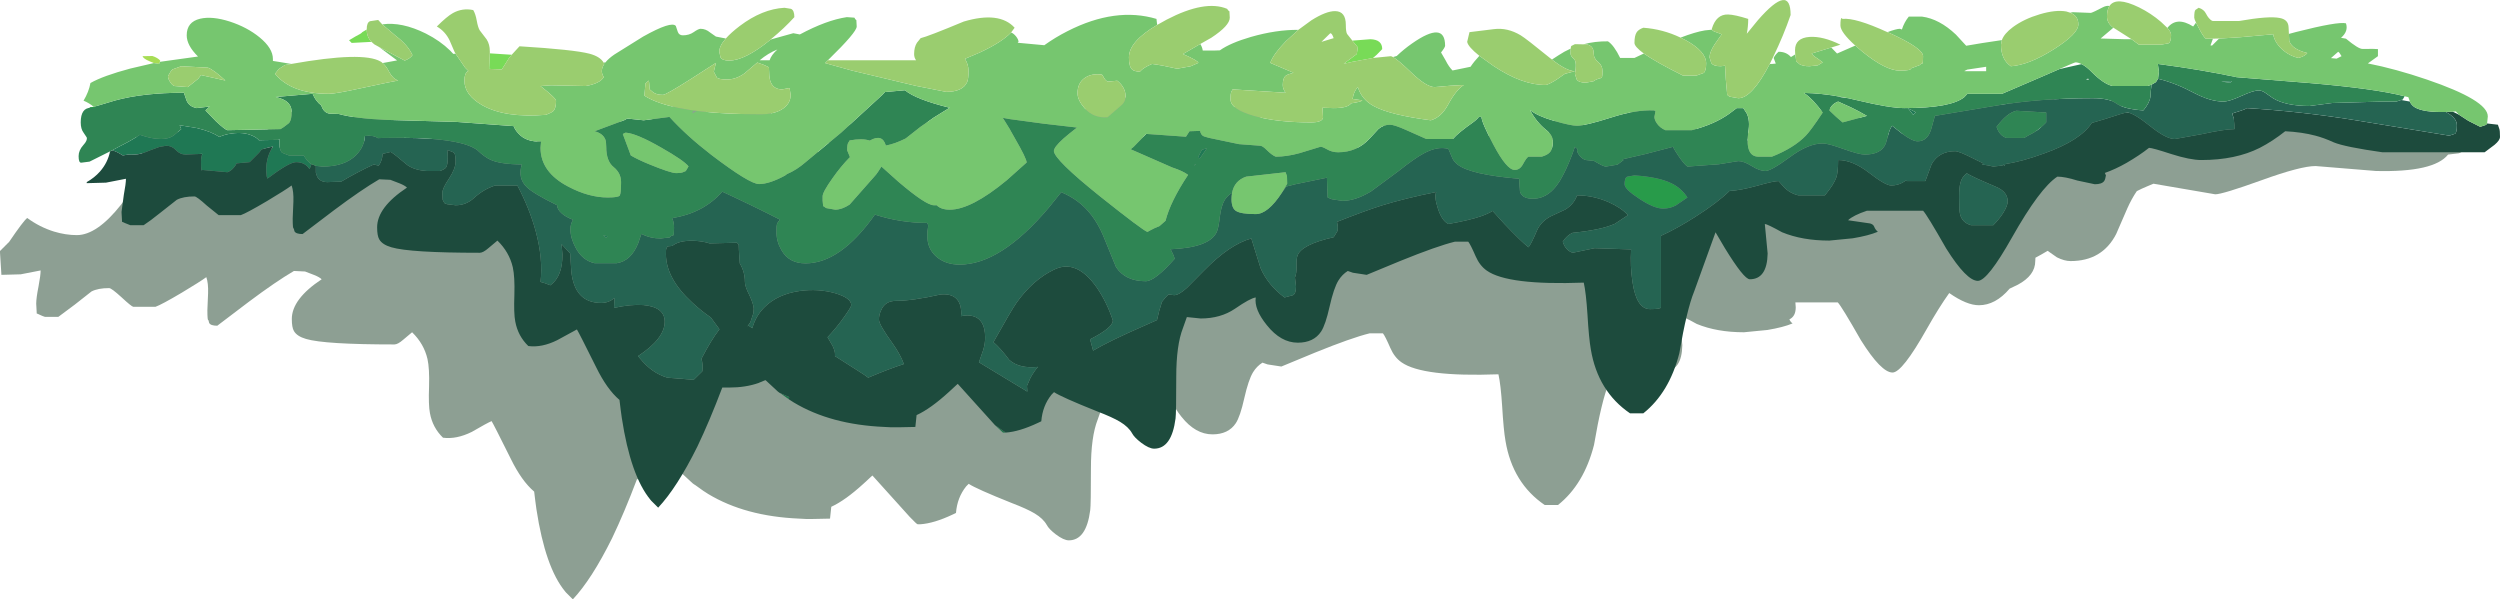 <?xml version="1.0" encoding="UTF-8" standalone="no"?>
<svg xmlns:ffdec="https://www.free-decompiler.com/flash" xmlns:xlink="http://www.w3.org/1999/xlink" ffdec:objectType="frame" height="169.65px" width="707.65px" xmlns="http://www.w3.org/2000/svg">
  <g transform="matrix(1.0, 0.0, 0.0, 1.0, 173.3, 11.25)">
    <use ffdec:characterId="20" height="169.65" transform="matrix(1.0, 0.0, 0.0, 1.0, -173.3, -11.25)" width="707.65" xlink:href="#shape0"/>
  </g>
  <defs>
    <g id="shape0" transform="matrix(1.0, 0.0, 0.0, 1.0, 173.3, 11.25)">
      <path d="M-137.05 19.8 L-132.4 20.8 Q-127.5 22.4 -124.0 25.25 -120.2 28.35 -120.2 31.4 L-120.2 31.95 -118.6 32.2 -115.0 32.8 Q-94.75 29.2 -89.75 32.1 L-89.15 32.55 -85.05 31.8 Q-88.45 29.6 -90.15 28.0 L-91.5 27.25 -92.3 26.55 -97.9 26.85 -98.65 26.1 -96.8 25.0 Q-95.15 24.2 -94.9 23.8 L-93.65 23.05 -93.65 23.0 Q-93.65 21.05 -92.7 20.7 L-90.4 20.35 -89.25 21.6 Q-83.75 20.8 -76.9 24.2 -72.85 26.25 -70.0 29.05 L-69.15 29.95 -68.5 29.9 -68.8 29.35 -70.2 26.1 Q-71.45 23.55 -73.8 22.2 -70.95 19.35 -69.25 18.4 -66.55 16.9 -63.5 17.55 -62.85 18.6 -62.5 20.55 -62.15 22.5 -61.65 23.3 L-59.7 25.85 Q-58.8 27.25 -58.8 29.2 L-58.8 29.8 -52.6 30.2 -50.4 27.8 Q-35.0 28.75 -30.6 29.9 -27.6 30.7 -26.6 32.4 L-26.1 32.4 Q-25.2 31.25 -23.5 30.1 -18.35 27.15 -15.4 25.05 -7.35 20.55 -6.15 22.05 L-5.6 23.7 Q-5.25 24.7 -4.15 24.7 -2.4 24.7 -1.1 23.8 0.25 22.85 0.85 22.85 2.3 22.85 3.55 23.9 L5.2 25.05 8.0 25.6 Q9.45 23.95 11.95 22.05 18.3 17.25 24.6 16.9 L26.45 17.2 Q27.4 17.6 27.4 19.55 24.6 22.65 20.9 25.7 L20.7 25.9 21.35 25.7 27.1 24.1 28.95 24.45 Q36.5 20.4 42.25 19.55 L44.4 19.7 44.95 20.4 45.05 22.2 Q45.05 23.8 37.1 31.55 L36.9 31.75 61.85 31.75 Q61.3 31.0 61.3 30.0 61.3 28.05 62.1 26.8 L63.15 25.5 Q65.15 25.05 75.35 20.8 85.45 17.8 89.75 22.55 L88.75 23.9 90.15 25.0 Q90.85 25.9 90.85 26.55 L90.6 26.8 98.15 27.5 Q101.2 25.3 104.75 23.5 118.3 16.6 129.9 20.05 L130.1 21.75 132.8 20.25 Q143.65 14.6 149.9 17.2 150.15 17.7 150.55 17.9 L150.65 19.7 Q150.65 21.95 145.4 25.4 143.7 26.35 142.3 27.15 142.85 28.0 143.0 29.0 L146.4 29.0 147.85 28.95 Q150.8 26.85 156.65 25.15 163.8 23.1 170.05 23.15 L173.75 20.45 Q177.95 17.8 180.5 17.85 183.5 17.9 183.5 21.75 183.5 23.65 183.85 24.3 L185.35 26.2 190.45 25.8 Q193.8 25.9 193.8 28.6 L192.25 30.2 191.2 31.1 196.3 30.6 196.85 30.85 197.9 30.55 Q199.95 28.6 202.25 27.0 211.6 20.45 211.6 27.65 211.6 28.1 210.45 29.55 L211.75 31.8 Q212.65 33.6 213.7 34.65 L218.8 33.6 Q219.8 32.1 221.3 30.5 218.1 27.95 217.85 26.55 L218.5 23.8 225.4 22.95 Q229.25 22.45 233.0 24.7 L241.2 31.05 241.85 31.55 243.7 30.35 Q245.35 29.25 247.15 28.45 247.2 27.8 247.35 27.7 L248.35 27.2 250.7 27.25 Q254.0 26.35 257.7 26.4 259.4 27.5 261.15 31.1 L265.2 31.1 267.85 29.85 Q265.2 27.9 265.2 26.85 265.2 24.75 265.85 23.8 266.35 23.05 267.7 22.55 273.25 22.95 278.25 25.35 282.4 23.75 285.15 23.3 L287.15 23.1 287.1 22.85 Q288.35 18.7 291.7 18.8 293.6 18.85 297.4 20.05 297.4 22.2 297.0 24.25 L300.15 20.4 Q309.4 9.8 309.4 18.95 307.4 24.75 304.55 30.65 L303.5 32.8 304.1 32.8 305.2 32.7 304.6 31.1 Q305.05 30.15 306.0 29.35 308.2 29.35 309.5 30.85 L310.7 30.1 310.65 28.9 Q310.65 25.45 314.75 25.15 318.55 24.9 323.5 27.35 L320.9 28.15 322.55 29.85 327.7 27.6 Q323.5 23.8 323.5 21.9 323.5 19.95 323.8 19.8 L324.1 20.05 Q327.75 19.65 336.8 23.8 339.35 22.85 340.35 22.85 L340.9 23.05 Q341.55 21.0 342.85 19.4 L346.6 19.4 Q351.5 20.05 356.2 24.5 358.0 26.2 359.1 27.65 L363.55 26.9 369.2 26.05 Q369.85 24.2 372.35 22.35 375.5 20.05 379.9 18.75 384.4 17.4 387.45 17.95 L388.55 18.3 389.25 18.15 394.4 18.35 397.7 16.8 Q398.85 16.2 399.65 16.4 401.5 13.6 408.05 16.8 411.4 18.45 414.25 20.9 L416.05 22.6 Q418.7 19.25 423.35 22.2 L424.15 21.1 423.65 19.7 Q423.65 17.8 424.0 17.5 L424.9 16.9 Q426.4 17.35 427.0 18.6 427.7 20.0 428.7 20.6 L428.75 20.6 429.1 20.65 436.3 20.65 Q444.8 19.15 447.9 19.8 450.25 20.25 450.35 22.35 L450.45 24.3 452.5 23.75 Q464.3 20.75 466.6 21.3 467.35 23.55 465.2 25.4 L466.55 25.65 Q471.0 24.55 473.25 23.25 L476.55 21.3 Q476.95 21.05 477.05 21.45 477.65 23.5 483.55 25.0 492.85 27.05 490.7 27.65 L516.25 27.3 519.75 27.9 523.25 28.4 524.2 30.3 523.75 31.45 Q523.4 31.95 522.65 32.15 L519.65 32.5 Q515.65 37.55 499.25 37.15 L482.15 35.75 Q477.95 35.75 466.9 39.75 455.8 43.75 453.75 43.75 L436.25 40.75 434.35 41.55 Q432.9 42.15 431.55 42.85 430.1 44.95 428.85 47.75 L425.7 55.0 Q421.75 62.65 412.8 62.65 411.05 62.65 408.95 61.6 L406.3 59.75 404.5 60.8 402.85 61.7 402.8 62.65 Q402.8 66.7 397.85 69.35 L395.55 70.45 Q391.55 75.15 386.85 75.15 383.4 75.15 378.45 71.7 375.55 75.75 372.1 81.85 365.15 94.2 362.4 94.2 359.2 94.2 353.45 85.05 347.95 75.4 346.9 74.35 L334.9 74.35 335.0 75.75 Q335.0 78.3 333.2 79.15 333.5 79.85 334.1 80.3 331.5 81.4 327.0 82.15 L320.35 82.8 Q312.7 82.8 307.0 80.45 302.75 78.1 302.1 78.1 L302.9 86.45 Q302.75 93.75 297.85 93.75 296.2 93.75 290.8 84.95 L288.15 80.45 282.1 97.2 Q280.0 102.35 277.9 114.7 275.05 125.85 267.7 131.7 L263.95 131.7 Q254.85 125.5 252.85 113.6 252.3 110.5 251.9 103.75 251.5 97.6 250.85 94.7 229.35 95.5 223.4 91.3 221.4 89.9 220.25 87.25 218.8 83.9 218.15 83.1 L214.4 83.1 Q209.3 84.35 198.95 88.55 L189.4 92.5 185.5 91.9 184.05 91.4 Q182.45 92.4 181.4 94.1 180.1 96.2 178.9 101.5 177.75 106.65 176.5 108.55 174.4 111.7 169.9 111.7 165.1 111.7 161.15 106.75 157.5 102.25 158.0 98.9 156.45 99.1 152.1 102.1 148.05 104.85 142.4 104.85 L138.5 104.45 137.4 107.55 Q135.5 112.4 135.5 121.4 135.5 131.7 135.3 133.15 134.2 141.7 129.25 141.7 127.8 141.7 125.55 140.0 123.6 138.5 123.0 137.35 122.0 135.55 119.6 134.1 117.45 132.8 113.0 131.1 103.0 127.1 100.9 125.7 L100.2 126.4 Q97.65 129.55 97.3 133.95 L96.35 134.4 Q91.05 136.9 87.2 137.15 L86.45 137.15 Q86.2 137.15 84.2 135.05 L73.65 123.35 73.2 123.75 71.2 125.6 Q65.95 130.4 62.0 132.2 L61.65 135.55 56.85 135.65 54.8 135.65 52.9 135.55 Q37.65 134.9 27.2 128.6 L25.8 127.7 23.35 125.95 23.3 125.95 22.75 125.55 19.4 122.45 19.2 122.3 17.5 123.0 17.3 123.1 Q13.6 124.4 8.95 124.4 L7.0 124.4 Q3.4 133.9 -0.05 141.1 -5.8 152.7 -11.15 158.4 L-13.0 156.55 -13.1 156.45 -13.35 156.15 Q-18.95 149.35 -21.45 132.95 L-21.75 130.75 -22.1 127.9 Q-25.65 124.9 -28.75 118.55 -33.6 108.8 -34.15 107.95 -35.45 108.5 -39.75 111.0 -44.1 113.15 -47.9 112.65 -50.85 109.8 -51.6 105.7 -52.05 103.45 -51.85 98.15 -51.7 93.05 -52.3 90.35 -53.3 86.05 -56.65 82.8 L-59.15 84.9 Q-60.7 86.25 -61.65 86.25 -81.4 86.25 -86.65 84.7 -89.25 83.95 -90.1 82.45 -90.7 81.45 -90.7 79.05 -90.7 73.4 -82.25 67.8 -82.85 67.2 -84.35 66.6 L-86.95 65.6 -90.1 65.45 Q-95.15 68.4 -102.9 74.2 L-111.8 80.95 Q-113.7 80.95 -114.1 80.15 L-114.3 79.35 Q-114.6 79.7 -114.6 76.55 L-114.4 71.75 Q-114.3 68.9 -114.9 67.2 -116.6 68.45 -121.85 71.6 -127.6 75.0 -129.3 75.6 L-135.55 75.6 Q-136.05 75.55 -138.9 72.9 -141.75 70.3 -142.4 70.3 -145.55 70.3 -147.4 71.25 L-152.1 74.95 -156.8 78.45 -160.55 78.45 Q-161.25 78.25 -162.05 77.85 -162.75 77.5 -162.9 77.5 L-163.05 74.7 Q-163.05 73.1 -162.4 69.85 -161.8 66.65 -161.8 65.3 L-167.45 66.4 -172.9 66.55 -173.3 60.2 -173.3 59.8 -170.7 57.2 Q-166.7 51.3 -165.6 50.45 -162.05 53.05 -158.0 54.3 -154.7 55.3 -151.55 55.3 -145.85 55.3 -139.05 46.7 -132.8 38.8 -132.8 34.35 -132.8 30.55 -135.0 26.9 L-136.4 25.05 Q-133.7 23.65 -133.25 22.5 L-133.9 20.6 -137.05 19.8 M-1.25 46.15 L-1.55 46.8 -0.15 46.15 -1.25 46.15 M20.4 31.75 Q20.85 30.3 22.6 28.7 19.9 29.8 17.6 31.75 L20.4 31.75 M176.6 26.55 L180.05 25.5 Q179.6 24.1 179.1 24.1 L176.6 26.55 M323.55 42.1 L323.5 42.2 325.7 42.5 323.55 42.1 M391.75 32.85 Q390.8 32.35 390.05 32.35 389.8 32.35 385.5 34.25 L391.75 32.85 M393.0 37.2 L393.85 37.25 393.6 36.95 393.0 37.2 M364.75 34.85 L364.75 33.6 359.4 34.4 358.6 34.8 358.65 34.85 364.75 34.85 M401.1 22.75 L400.75 22.55 397.15 25.6 404.05 25.8 405.9 25.8 401.1 22.75 M430.65 25.65 L431.0 25.6 428.95 25.65 428.25 27.55 428.7 27.6 430.65 25.65" fill="#41604b" fill-opacity="0.6" fill-rule="evenodd" stroke="none"/>
      <path d="M-136.4 25.05 Q-139.85 21.25 -145.9 21.25 L-147.2 21.55 Q-147.45 20.25 -147.95 19.1 L-144.7 18.8 Q-141.45 18.8 -137.05 19.8 L-133.9 20.6 -133.25 22.5 Q-133.7 23.65 -136.4 25.05" fill="#289b4a" fill-rule="evenodd" stroke="none"/>
      <path d="M287.35 38.75 L289.35 38.4 Q296.25 38.85 299.95 40.7 302.65 42.05 304.35 44.65 L301.15 46.85 Q299.45 47.8 297.5 47.8 294.9 47.8 290.7 45.0 286.55 42.3 286.55 40.9 286.55 39.0 287.35 38.75" fill="#289b4a" fill-rule="evenodd" stroke="none"/>
      <path d="M452.85 -5.35 L453.25 -5.3 452.95 -5.3 452.85 -5.35 M209.5 0.25 L214.6 -0.15 Q217.95 -0.05 217.95 2.65 L216.4 4.25 215.35 5.15 209.5 6.25 207.05 6.8 210.75 4.05 211.05 2.15 209.5 0.25 M-68.15 0.6 L-73.75 0.9 -74.5 0.15 -72.65 -0.95 Q-71.0 -1.75 -70.75 -2.15 L-69.5 -2.9 Q-69.5 -0.8 -68.15 0.6 M-28.45 4.25 L-29.2 5.15 -31.25 8.4 -34.85 8.25 -34.65 3.85 -28.45 4.25" fill="#78db57" fill-rule="evenodd" stroke="none"/>
      <path d="M47.5 100.0 L50.1 101.15 49.95 101.75 47.5 100.0 M108.35 109.1 L111.35 111.2 110.6 111.2 108.35 109.1" fill="#1e734a" fill-rule="evenodd" stroke="none"/>
      <path d="M-128.05 6.25 L-128.25 6.85 -129.75 6.6 -130.95 6.1 Q-132.75 5.35 -132.95 4.65 L-130.15 4.6 Q-128.65 5.1 -127.95 5.9 L-128.05 6.25" fill="#a7dd55" fill-rule="evenodd" stroke="none"/>
      <path d="M457.95 12.15 L455.45 11.85 458.5 11.7 Q458.15 11.95 457.95 12.15 M366.8 19.4 L368.45 20.25 369.0 20.55 368.25 21.25 366.8 19.4 M165.15 35.2 L164.75 35.75 165.0 35.15 165.15 35.2 M165.8 33.4 L165.9 33.1 166.9 31.15 168.35 30.7 166.35 33.55 165.8 33.4 M-85.15 35.2 Q-85.35 36.0 -85.7 36.6 -86.95 34.65 -89.5 34.65 -91.45 34.65 -97.6 39.3 L-97.8 38.7 -97.95 36.85 Q-97.95 33.1 -96.0 30.2 L-97.65 30.6 -99.25 31.05 -99.95 31.95 -102.65 34.65 -106.4 35.0 Q-106.4 35.35 -107.05 36.1 -107.85 37.1 -108.9 37.5 L-116.05 36.85 Q-116.4 37.65 -116.4 34.5 -116.4 33.3 -116.05 32.3 L-120.75 32.5 Q-122.3 32.5 -123.5 31.25 -124.65 30.0 -126.25 30.0 L-128.2 30.35 -130.7 31.25 Q-133.55 32.5 -135.15 32.5 L-136.2 32.55 -137.0 32.5 -138.55 32.75 Q-140.3 31.6 -141.55 31.3 L-139.3 30.1 Q-135.8 28.35 -133.7 26.9 -130.35 28.1 -127.65 28.1 -125.65 28.1 -124.2 27.15 L-122.0 25.3 -122.45 24.2 -117.55 25.0 Q-113.55 25.95 -111.2 27.5 -109.7 26.8 -107.8 26.55 -104.35 26.05 -101.9 27.15 -100.7 27.65 -100.0 28.45 L-98.25 28.4 -94.45 28.35 -94.15 28.05 -94.2 29.35 Q-94.2 31.4 -93.4 32.0 L-91.4 32.8 -87.3 32.8 Q-86.45 34.25 -85.5 34.95 L-85.15 35.2 M-1.35 55.6 L-1.7 56.05 -2.6 55.4 -1.35 55.6" fill="#1f7854" fill-rule="evenodd" stroke="none"/>
      <path d="M519.0 20.45 L520.95 20.35 522.7 21.2 525.4 22.95 528.75 24.65 530.4 24.1 530.7 23.7 533.75 24.05 534.15 25.2 Q534.35 25.65 534.35 27.5 534.35 28.45 532.8 29.75 L530.0 31.85 501.05 31.85 Q490.45 30.35 487.3 29.05 484.45 27.75 482.1 27.15 478.35 26.15 473.55 25.9 469.95 28.75 466.35 30.6 459.5 34.05 449.8 34.05 446.65 34.05 441.3 32.35 435.95 30.6 435.0 30.6 432.35 32.7 428.65 34.85 425.5 36.65 422.5 37.7 L422.8 38.4 Q422.65 39.5 422.3 40.0 421.65 40.9 419.65 40.9 L414.7 39.85 Q411.2 38.75 409.05 38.75 404.1 42.0 396.25 55.9 389.3 68.25 386.55 68.25 383.35 68.25 377.6 59.1 372.1 49.45 371.05 48.4 L355.15 48.4 Q351.3 49.7 349.85 51.05 L349.85 51.1 356.05 52.0 Q356.95 52.25 357.2 52.9 357.55 53.8 358.25 54.35 355.65 55.45 351.15 56.2 L344.5 56.85 Q336.85 56.85 331.15 54.5 326.9 52.15 326.25 52.15 L327.05 60.5 Q326.9 67.8 322.0 67.8 320.35 67.8 314.95 59.0 L312.3 54.5 306.25 71.25 Q304.15 76.4 302.05 88.75 299.2 99.9 291.85 105.75 L288.1 105.75 Q279.0 99.55 277.0 87.65 276.45 84.55 276.05 77.8 275.65 71.65 275.0 68.75 253.5 69.55 247.55 65.35 245.55 63.95 244.4 61.3 242.95 57.95 242.3 57.15 L238.55 57.15 Q233.45 58.4 223.1 62.6 L213.55 66.55 209.65 65.95 208.2 65.45 Q206.6 66.45 205.55 68.15 204.25 70.25 203.05 75.55 201.9 80.7 200.65 82.6 198.55 85.75 194.05 85.75 189.25 85.75 185.3 80.8 181.65 76.3 182.15 72.95 180.6 73.15 176.25 76.15 172.2 78.9 166.55 78.9 L162.65 78.5 161.55 81.6 Q159.65 86.45 159.65 95.45 159.65 105.75 159.45 107.2 158.35 115.75 153.4 115.75 151.95 115.75 149.7 114.05 147.75 112.55 147.15 111.4 146.15 109.6 143.75 108.15 141.6 106.85 137.15 105.15 127.15 101.15 125.05 99.75 L124.35 100.45 Q121.8 103.6 121.45 108.0 121.0 108.25 120.5 108.45 115.2 110.95 111.35 111.2 L108.35 109.1 97.8 97.4 97.35 97.8 95.35 99.65 Q90.1 104.45 86.15 106.25 L85.8 109.6 81.0 109.7 78.95 109.7 77.05 109.6 Q61.8 108.95 51.35 102.65 L49.95 101.75 50.1 101.15 47.5 100.0 47.45 100.0 46.9 99.6 43.55 96.5 43.35 96.35 41.65 97.05 41.45 97.15 Q37.75 98.45 33.1 98.45 L31.15 98.45 Q27.55 107.95 24.1 115.15 18.35 126.75 13.0 132.45 L11.15 130.6 11.05 130.5 10.8 130.2 Q5.2 123.4 2.7 107.0 L2.4 104.8 2.05 101.95 Q-1.5 98.95 -4.6 92.6 -9.45 82.85 -10.0 82.0 L-15.6 85.05 Q-19.95 87.2 -23.75 86.7 -26.7 83.85 -27.45 79.75 -27.9 77.5 -27.7 72.2 -27.55 67.1 -28.15 64.4 -29.15 60.1 -32.5 56.85 L-35.0 58.95 Q-36.55 60.3 -37.5 60.3 -57.25 60.3 -62.5 58.75 -65.1 58.0 -65.95 56.5 -66.55 55.5 -66.55 53.1 -66.55 47.45 -58.1 41.85 -58.7 41.25 -60.2 40.65 L-62.8 39.65 -65.95 39.5 Q-71.0 42.45 -78.75 48.25 L-87.65 55.0 Q-89.55 55.0 -89.95 54.2 L-90.15 53.4 Q-90.45 53.75 -90.45 50.6 L-90.25 45.8 Q-90.15 42.95 -90.75 41.25 -92.45 42.5 -97.7 45.65 -103.45 49.05 -105.15 49.65 L-111.4 49.65 -114.75 46.95 Q-117.6 44.35 -118.25 44.35 -121.4 44.35 -123.25 45.3 L-127.95 49.0 Q-130.8 51.3 -132.65 52.5 L-136.4 52.5 -137.9 51.9 Q-138.6 51.55 -138.75 51.55 L-138.9 48.75 -138.25 43.9 Q-137.65 40.7 -137.65 39.35 L-143.3 40.45 -148.75 40.6 -148.75 40.3 Q-146.55 39.05 -145.0 37.3 -142.8 34.8 -142.15 31.6 L-141.55 31.3 Q-140.3 31.6 -138.55 32.75 L-137.0 32.5 -136.2 32.55 -135.15 32.5 Q-133.55 32.5 -130.7 31.25 L-128.2 30.35 -126.25 30.0 Q-124.65 30.0 -123.5 31.25 -122.3 32.5 -120.75 32.5 L-116.05 32.3 Q-116.4 33.3 -116.4 34.5 -116.4 37.65 -116.05 36.85 L-108.9 37.5 Q-107.85 37.1 -107.05 36.1 -106.4 35.35 -106.4 35.0 L-102.65 34.65 -99.95 31.95 -99.25 31.05 -97.65 30.6 -96.0 30.2 Q-97.95 33.1 -97.95 36.85 L-97.8 38.7 -97.6 39.3 Q-91.45 34.65 -89.5 34.65 -86.95 34.65 -85.7 36.6 -85.35 36.0 -85.15 35.2 L-83.9 35.7 -83.9 37.6 -83.55 38.7 Q-82.75 40.3 -80.6 40.3 L-76.7 40.15 Q-72.25 37.5 -67.5 35.3 L-66.1 35.65 Q-65.05 34.1 -65.0 32.3 L-63.1 31.85 -62.7 31.75 Q-61.35 32.6 -58.45 35.1 -56.4 36.9 -52.5 37.15 L-48.75 37.15 Q-47.4 36.65 -47.05 36.15 -46.55 35.45 -46.55 33.25 -46.55 32.05 -46.7 31.25 L-46.55 31.25 Q-45.05 31.75 -44.75 32.05 -44.35 32.45 -44.35 34.5 -44.35 36.5 -46.2 39.3 -48.1 42.1 -48.1 43.4 L-48.0 45.3 -47.5 46.25 -46.75 46.55 -44.35 46.85 Q-41.4 46.85 -39.2 44.85 -36.35 42.25 -33.1 41.25 L-26.85 41.25 Q-23.4 47.8 -21.65 54.25 -19.55 62.05 -20.3 68.55 L-19.1 68.9 -17.5 69.5 Q-14.0 66.9 -14.1 60.7 L-14.35 57.85 -11.9 60.5 -11.6 65.45 Q-10.7 74.5 -3.1 74.5 -1.05 74.5 0.65 73.1 L0.5 75.9 Q5.25 74.85 8.8 75.1 14.85 75.65 14.85 79.8 14.85 84.6 7.3 89.55 L7.85 90.2 Q11.2 94.35 15.6 95.65 L23.0 96.25 23.05 96.25 25.5 93.85 Q25.75 91.95 25.25 90.3 28.05 84.9 30.35 81.95 L27.9 78.6 Q25.35 76.9 22.65 74.4 15.25 67.6 15.2 60.75 15.15 59.25 15.4 58.95 L15.65 58.5 17.0 58.35 Q17.85 57.65 19.25 57.25 22.5 56.45 26.75 57.4 L27.55 57.65 35.3 57.45 35.8 58.0 35.85 59.5 36.1 63.3 Q37.55 65.7 37.55 68.55 37.55 69.85 38.85 72.35 40.0 74.85 40.05 76.1 L39.95 77.4 39.1 79.95 38.2 81.25 38.55 80.85 38.7 81.0 39.65 81.65 Q40.65 78.1 43.15 75.65 46.85 72.0 53.15 71.1 58.35 70.4 63.1 71.75 67.65 73.1 67.65 75.1 67.7 75.55 65.8 78.25 63.6 81.4 60.95 84.2 L62.4 86.7 Q63.05 88.15 63.05 88.9 L63.05 89.55 71.05 94.65 72.45 95.65 Q78.6 93.05 82.55 91.8 81.6 89.15 79.45 86.1 75.55 80.7 75.5 79.3 75.45 77.95 76.1 76.6 77.2 73.9 80.4 73.9 85.0 73.9 92.95 72.1 98.75 71.6 98.8 77.5 L98.7 78.25 Q100.7 77.8 102.15 78.25 105.5 79.15 105.55 84.15 105.6 85.8 105.0 87.85 L103.8 91.3 117.5 99.6 117.4 97.95 118.4 95.65 Q119.45 93.8 120.5 92.6 115.25 93.15 112.4 90.65 109.85 87.25 107.9 85.6 112.9 76.65 114.5 74.35 119.15 67.9 125.0 65.1 131.4 61.9 137.2 70.2 140.05 74.4 141.7 79.45 141.75 81.5 135.25 84.8 L136.05 87.75 136.1 88.0 Q140.55 85.35 150.25 81.1 L154.2 79.35 Q154.75 76.75 155.6 74.2 156.55 72.9 157.45 72.1 L159.05 72.3 Q160.4 72.3 162.7 70.2 L167.45 65.4 Q174.8 57.9 180.9 56.25 L183.5 64.6 Q185.6 69.45 190.3 72.95 L192.7 72.3 Q193.55 71.85 193.55 69.8 L193.3 67.7 193.25 67.3 Q193.75 66.1 193.7 64.1 193.65 62.0 193.95 61.15 195.05 57.95 204.2 55.9 L205.25 54.2 Q205.55 53.3 205.15 51.55 212.95 48.45 217.85 46.9 224.5 44.85 233.25 43.1 232.6 44.4 233.7 47.75 234.85 51.3 236.7 52.15 242.6 51.1 245.8 50.0 247.85 49.3 249.2 48.45 L252.5 52.1 Q257.1 56.95 259.35 58.75 260.15 57.8 261.75 54.0 262.9 51.45 265.6 50.0 266.8 49.4 269.7 48.1 272.2 46.6 273.1 44.05 277.6 44.05 282.0 45.95 285.7 47.6 287.5 49.65 L283.8 52.1 Q279.9 53.85 271.85 54.65 270.3 55.3 269.05 57.15 269.8 59.6 271.85 60.3 L278.05 59.0 288.4 59.35 Q288.1 64.05 288.8 68.65 289.95 76.25 293.75 76.25 296.85 76.25 296.85 75.75 L296.85 55.5 Q301.35 53.45 306.45 50.2 312.9 46.1 316.25 42.8 319.35 42.65 324.2 41.3 328.75 40.0 330.15 40.0 L331.6 41.65 Q333.3 43.45 335.75 44.05 L343.25 44.05 Q345.8 40.95 346.5 38.95 347.0 37.45 347.0 34.35 L347.0 34.05 Q351.1 34.05 355.75 37.65 360.4 41.25 362.0 41.25 363.85 41.25 365.3 40.4 L366.2 39.85 366.4 40.0 371.7 40.0 373.45 35.25 Q375.5 31.55 380.15 31.55 381.25 31.55 385.55 33.75 L388.1 35.0 387.7 35.3 389.65 35.6 390.9 35.9 393.5 35.6 393.75 35.3 394.05 35.75 394.3 35.2 Q399.1 34.45 405.25 32.2 415.6 28.5 418.8 23.55 L422.35 22.5 Q428.1 20.6 428.75 20.6 430.5 20.6 435.2 24.35 439.85 28.1 442.3 28.1 L450.05 26.7 Q456.45 25.3 459.2 25.3 459.2 22.5 458.55 20.9 458.65 20.8 460.5 20.25 462.3 19.7 462.65 19.35 478.3 20.3 493.85 22.85 L520.0 27.15 521.65 26.6 Q522.15 26.2 522.15 24.2 522.15 22.1 519.0 20.45 M381.6 40.55 Q381.25 41.8 381.25 44.5 381.25 48.4 381.5 49.35 382.1 51.8 384.65 52.5 L390.9 52.5 Q392.6 50.8 393.8 48.9 395.0 46.9 395.0 45.75 395.0 43.0 391.6 41.6 384.95 38.8 383.4 37.8 382.0 38.85 381.6 40.55" fill="#1d4b3d" fill-rule="evenodd" stroke="none"/>
      <path d="M435.75 12.7 L436.95 12.0 437.55 11.05 Q442.4 12.2 447.75 15.05 452.4 17.5 456.05 17.5 457.65 17.5 461.05 15.95 464.5 14.35 466.05 14.35 466.95 14.35 467.95 15.05 L470.1 16.55 Q473.7 18.75 480.45 18.75 L486.9 17.9 501.05 17.5 505.0 17.5 506.35 17.05 508.85 17.5 508.85 17.55 Q509.25 18.5 510.2 19.1 512.6 20.6 519.0 20.45 522.15 22.1 522.15 24.2 522.15 26.2 521.65 26.6 L520.0 27.15 493.85 22.85 Q478.3 20.3 462.65 19.35 462.3 19.7 460.5 20.25 458.65 20.8 458.55 20.9 459.2 22.5 459.2 25.3 456.45 25.3 450.05 26.7 L442.3 28.1 Q439.85 28.1 435.2 24.35 430.5 20.6 428.75 20.6 428.1 20.6 422.35 22.5 L418.8 23.55 Q415.6 28.5 405.25 32.2 399.1 34.45 394.3 35.2 L394.05 35.75 393.75 35.3 393.5 35.6 390.9 35.9 389.65 35.6 387.7 35.3 388.1 35.0 385.55 33.75 Q381.25 31.55 380.15 31.55 375.5 31.55 373.45 35.25 L371.7 40.0 366.4 40.0 366.2 39.85 365.3 40.4 Q363.85 41.25 362.0 41.25 360.4 41.25 355.75 37.65 351.1 34.05 347.0 34.05 L347.0 34.35 Q347.0 37.45 346.5 38.95 345.8 40.95 343.25 44.05 L335.75 44.05 Q333.3 43.45 331.6 41.65 L330.15 40.0 Q328.75 40.0 324.2 41.3 319.35 42.65 316.25 42.8 312.9 46.1 306.45 50.2 301.35 53.45 296.85 55.5 L296.85 75.75 Q296.85 76.25 293.75 76.25 289.95 76.25 288.8 68.65 288.1 64.05 288.4 59.35 L278.05 59.0 271.85 60.3 Q269.8 59.6 269.05 57.15 270.3 55.3 271.85 54.65 279.9 53.85 283.8 52.1 L287.5 49.65 Q285.7 47.6 282.0 45.95 277.6 44.05 273.1 44.05 272.2 46.6 269.7 48.1 266.8 49.4 265.6 50.0 262.9 51.45 261.75 54.0 260.15 57.8 259.35 58.75 257.1 56.95 252.5 52.1 L249.2 48.45 Q247.85 49.3 245.8 50.0 242.6 51.1 236.7 52.15 234.85 51.3 233.7 47.75 232.6 44.4 233.25 43.1 224.5 44.85 217.85 46.9 212.95 48.45 205.15 51.55 205.55 53.3 205.25 54.2 L204.2 55.9 Q195.05 57.95 193.95 61.15 193.65 62.0 193.7 64.1 193.75 66.1 193.25 67.3 L193.3 67.7 193.55 69.8 Q193.55 71.85 192.7 72.3 L190.3 72.95 Q185.6 69.45 183.5 64.6 L180.9 56.25 Q174.8 57.9 167.45 65.4 L162.7 70.2 Q160.4 72.3 159.05 72.3 L157.45 72.1 Q156.55 72.9 155.6 74.2 154.75 76.75 154.2 79.35 L150.25 81.1 Q140.55 85.35 136.1 88.0 L136.05 87.75 135.25 84.8 Q141.75 81.5 141.7 79.45 140.05 74.4 137.2 70.2 131.4 61.9 125.0 65.1 119.15 67.9 114.5 74.35 112.9 76.65 107.9 85.6 109.85 87.25 112.4 90.65 115.25 93.15 120.5 92.6 119.45 93.8 118.4 95.65 L117.4 97.95 117.5 99.6 103.8 91.3 105.0 87.85 Q105.6 85.8 105.55 84.15 105.5 79.15 102.15 78.25 100.7 77.8 98.7 78.25 L98.8 77.5 Q98.75 71.6 92.95 72.1 85.0 73.9 80.4 73.9 77.2 73.9 76.1 76.6 75.45 77.95 75.5 79.3 75.55 80.7 79.45 86.1 81.6 89.15 82.55 91.8 78.6 93.05 72.45 95.65 L71.05 94.65 63.05 89.55 63.05 88.9 Q63.05 88.15 62.4 86.7 L60.95 84.2 Q63.6 81.4 65.8 78.25 67.7 75.55 67.65 75.1 67.65 73.1 63.1 71.75 58.35 70.4 53.15 71.1 46.85 72.0 43.15 75.65 40.65 78.1 39.65 81.65 L38.7 81.0 38.55 80.85 38.2 81.25 39.1 79.95 39.95 77.4 40.05 76.1 Q40.0 74.85 38.85 72.35 37.55 69.85 37.55 68.55 37.55 65.7 36.1 63.3 L35.85 59.5 35.8 58.0 35.3 57.45 27.55 57.65 26.75 57.4 Q22.5 56.45 19.25 57.25 17.85 57.65 17.0 58.35 L15.65 58.5 15.4 58.95 Q15.15 59.25 15.2 60.75 15.25 67.6 22.65 74.4 25.35 76.9 27.9 78.6 L30.35 81.95 Q28.05 84.9 25.25 90.3 25.75 91.95 25.5 93.85 L23.05 96.25 23.0 96.25 15.6 95.65 Q11.2 94.35 7.85 90.2 L7.3 89.55 Q14.85 84.6 14.85 79.8 14.85 75.65 8.8 75.1 5.25 74.85 0.5 75.9 L0.65 73.1 Q-1.05 74.5 -3.1 74.5 -10.7 74.5 -11.6 65.45 L-11.9 60.5 -14.35 57.85 -14.1 60.7 Q-14.0 66.9 -17.5 69.5 L-19.1 68.9 -20.3 68.55 Q-19.55 62.05 -21.65 54.25 -23.4 47.8 -26.85 41.25 L-33.1 41.25 Q-36.35 42.25 -39.2 44.85 -41.4 46.85 -44.35 46.85 L-46.75 46.55 -47.5 46.25 -48.0 45.3 -48.1 43.4 Q-48.1 42.1 -46.2 39.3 -44.35 36.5 -44.35 34.5 -44.35 32.45 -44.75 32.05 -45.05 31.75 -46.55 31.25 L-46.7 31.25 Q-46.55 32.05 -46.55 33.25 -46.55 35.45 -47.05 36.15 -47.4 36.65 -48.75 37.15 L-52.5 37.15 Q-56.4 36.9 -58.45 35.1 -61.35 32.6 -62.7 31.75 L-63.1 31.85 -65.0 32.3 Q-65.05 34.1 -66.1 35.65 L-67.5 35.3 Q-72.25 37.5 -76.7 40.15 L-80.6 40.3 Q-82.75 40.3 -83.55 38.7 L-83.9 37.6 -83.9 35.7 -82.0 35.9 Q-75.6 35.9 -72.35 32.5 -70.15 30.15 -70.0 27.25 -67.65 26.95 -66.35 27.85 L-65.0 27.8 Q-43.55 27.35 -38.25 31.2 -36.15 33.2 -34.5 33.95 -31.8 35.25 -25.6 35.3 -26.8 39.2 -24.2 41.7 -22.4 43.5 -15.6 46.85 -15.6 47.95 -14.4 49.05 -13.25 50.15 -11.1 50.95 -11.85 52.25 -11.85 53.55 -11.85 56.1 -10.4 58.8 -8.5 62.45 -5.0 63.25 L1.25 63.25 Q5.3 62.65 7.35 57.6 L8.25 54.95 Q10.75 56.25 13.75 56.25 L16.3 55.95 16.55 55.6 17.4 55.3 17.5 53.25 Q17.5 51.6 16.95 50.5 25.8 49.05 31.05 43.1 L31.15 43.0 Q39.3 46.75 47.45 50.9 L46.7 51.95 Q46.45 52.6 46.5 54.65 46.5 57.15 47.9 59.55 50.0 63.3 54.7 63.3 64.6 63.3 74.35 49.5 81.6 51.85 89.15 51.85 89.5 52.4 89.4 52.95 89.15 54.2 89.2 55.65 89.2 59.2 91.8 61.45 94.4 63.65 98.3 63.65 109.95 63.65 123.55 47.55 L127.1 43.15 Q129.7 44.25 131.65 45.7 136.2 49.05 138.9 55.3 L142.6 64.35 Q145.25 68.35 151.0 68.35 153.6 68.35 159.2 62.0 158.9 60.85 158.05 59.3 168.9 58.85 171.05 54.55 171.65 53.35 172.0 50.0 172.4 46.9 173.4 45.3 174.25 44.0 175.45 43.35 175.3 44.2 175.3 45.15 175.3 47.65 176.55 48.45 177.95 49.35 182.15 49.35 185.6 49.35 189.55 43.3 L190.8 41.55 193.35 40.9 202.3 39.05 202.5 44.65 203.7 45.15 206.7 45.6 Q210.35 45.6 214.75 42.95 L222.4 37.3 Q227.25 33.45 229.75 32.15 233.65 30.05 236.7 30.9 L237.55 32.95 Q238.05 34.4 239.25 35.3 242.95 38.2 256.7 39.35 L256.95 43.05 Q257.6 45.0 260.6 45.0 265.75 45.0 269.1 38.4 270.9 35.0 272.5 30.3 L273.3 31.0 273.1 31.25 Q273.1 31.95 273.9 32.9 274.7 33.85 275.6 34.05 L276.95 34.2 277.9 34.3 Q280.55 35.9 281.25 35.9 L284.55 35.35 286.25 34.05 285.95 33.85 292.45 32.35 300.3 30.3 Q300.3 30.65 301.75 32.8 303.35 35.2 304.35 35.9 L313.2 35.25 318.75 34.35 Q320.3 34.35 322.55 35.75 324.8 37.15 326.4 37.15 328.0 37.15 333.3 33.25 338.55 29.35 342.65 29.35 344.2 29.35 348.6 30.95 352.95 32.5 354.5 32.5 359.25 32.5 360.5 29.35 L361.25 26.7 Q361.7 25.05 362.3 24.35 L365.2 26.65 Q368.05 28.75 369.5 28.75 372.6 28.75 373.55 24.55 L374.4 21.55 391.15 18.75 Q403.7 16.55 419.05 16.55 423.75 16.55 425.75 18.05 428.0 19.65 433.4 20.0 435.15 17.9 435.4 16.15 435.45 14.35 435.75 12.7 M405.9 20.6 L397.45 20.1 Q394.8 20.7 391.85 24.65 392.6 27.1 394.65 27.8 L399.65 27.8 Q400.6 27.2 402.35 26.3 404.0 25.35 405.9 23.4 L405.9 20.6 M381.6 40.55 Q382.0 38.85 383.4 37.8 384.95 38.8 391.6 41.6 395.0 43.0 395.0 45.75 395.0 46.9 393.8 48.9 392.6 50.8 390.9 52.5 L384.65 52.5 Q382.1 51.8 381.5 49.35 381.25 48.4 381.25 44.5 381.25 41.8 381.6 40.55 M287.35 38.75 Q286.55 39.0 286.55 40.9 286.55 42.3 290.7 45.0 294.9 47.8 297.5 47.8 299.45 47.8 301.15 46.85 L304.35 44.65 Q302.65 42.05 299.95 40.7 296.25 38.85 289.35 38.4 L287.35 38.75" fill="#256452" fill-rule="evenodd" stroke="none"/>
      <path d="M-146.75 19.0 L-140.75 17.2 Q-132.75 15.0 -121.25 15.0 L-120.6 16.9 Q-120.0 18.85 -117.65 19.35 L-113.95 18.9 -115.15 20.0 -112.2 23.05 Q-109.6 25.5 -108.9 25.6 L-93.9 25.3 -92.95 24.7 -91.45 23.55 -91.4 23.45 Q-90.75 22.6 -90.75 20.45 -90.75 18.35 -92.6 17.2 -93.65 16.6 -95.25 16.2 L-84.8 15.3 Q-84.05 17.3 -82.25 18.7 L-82.3 18.75 Q-81.7 20.55 -80.15 20.9 L-77.45 21.0 Q-72.9 22.3 -63.55 22.7 L-44.2 23.25 -27.9 24.45 Q-27.55 25.5 -26.5 26.6 -24.3 29.0 -20.15 28.8 L-20.3 30.6 Q-20.3 37.45 -12.5 41.55 -6.65 44.65 -1.25 44.65 1.85 44.65 2.15 44.05 2.5 43.4 2.5 40.3 2.5 37.75 0.4 36.05 -1.7 34.4 -1.7 30.3 -1.7 28.9 -1.95 28.25 -2.65 26.5 -5.0 25.9 L3.45 22.75 4.25 22.3 8.9 22.8 16.2 21.85 Q20.95 27.1 28.0 32.55 38.9 40.85 41.55 40.85 44.45 40.85 48.9 38.45 L49.5 38.0 Q52.15 36.9 54.8 34.6 L64.85 26.25 76.4 15.65 77.2 14.8 82.85 14.3 Q86.0 16.9 95.5 19.25 L90.75 22.2 90.5 22.4 87.25 24.65 83.05 27.95 Q79.95 29.5 77.45 29.95 76.45 26.5 72.9 28.55 70.8 27.85 67.2 28.5 L66.85 29.1 Q66.5 29.45 66.5 31.3 L67.5 33.75 67.25 33.25 Q64.7 35.85 62.35 39.2 59.5 43.2 59.55 44.35 L59.55 44.45 59.55 44.55 59.55 45.55 59.6 46.05 Q59.65 47.35 59.85 47.15 L60.55 47.65 63.1 48.1 Q65.0 48.1 67.2 46.65 L74.7 38.15 74.9 37.85 75.2 37.45 76.2 35.9 81.0 40.2 Q88.8 46.85 91.05 46.85 L91.85 46.85 Q93.05 48.1 95.55 48.1 101.6 48.1 111.7 39.75 L117.3 34.75 Q117.3 33.65 113.95 27.85 L112.65 25.55 112.65 25.5 110.55 22.1 112.45 22.45 122.05 23.75 131.55 24.85 129.35 26.6 Q125.75 29.5 125.15 30.95 L125.0 31.45 Q125.05 33.9 138.1 44.35 150.15 53.95 151.5 54.4 L152.1 54.05 Q153.55 53.25 154.9 52.75 L156.55 51.3 156.6 51.3 Q158.0 45.75 163.0 38.25 161.55 37.15 158.5 36.15 L146.75 31.0 147.6 30.3 151.05 26.75 151.15 26.65 162.4 27.45 163.4 25.9 166.4 25.8 Q166.6 26.8 167.2 27.2 167.45 27.4 169.05 27.8 L177.4 29.55 183.4 30.0 Q184.05 30.0 185.25 31.2 186.7 32.65 187.8 33.1 190.95 33.1 194.55 32.1 L200.45 30.3 Q200.85 30.2 202.2 30.95 203.7 31.85 205.45 31.85 210.85 31.85 214.4 27.95 L216.9 25.25 Q218.35 24.05 220.15 24.05 221.35 24.05 224.6 25.5 L230.45 28.1 237.95 28.1 Q239.45 26.35 243.5 23.5 244.65 22.7 245.3 21.85 L246.05 21.85 Q246.05 23.35 249.45 29.75 253.2 36.85 255.45 36.85 256.9 36.85 257.75 35.3 258.8 33.35 259.35 33.1 L263.1 33.1 Q264.75 32.6 265.4 31.85 266.25 30.9 266.25 28.75 266.25 27.0 264.25 25.45 261.55 23.25 259.75 19.85 261.85 21.6 266.7 23.0 271.4 24.35 273.1 24.35 275.4 24.35 282.8 22.0 289.6 19.8 294.9 20.0 L295.3 20.2 295.0 21.85 Q295.0 22.7 295.75 23.75 296.6 24.95 298.1 25.6 L305.6 25.6 Q311.95 23.95 316.1 21.0 L318.3 19.35 320.15 19.35 321.1 20.8 Q322.15 22.85 321.55 26.25 320.65 33.1 324.5 33.1 L328.25 33.1 Q334.45 30.65 337.85 27.15 339.3 25.65 342.65 20.6 339.85 16.8 337.6 15.25 L337.25 15.05 Q342.35 15.15 347.7 16.15 L347.65 16.25 349.85 16.55 352.7 17.2 Q361.7 19.35 365.75 19.35 378.9 19.35 382.7 16.25 L383.6 15.3 393.4 15.3 404.45 10.55 409.65 8.3 415.9 6.9 Q417.25 7.55 418.95 9.3 422.15 12.5 424.65 13.1 L434.65 13.1 435.75 12.7 Q435.45 14.35 435.4 16.15 435.15 17.9 433.4 20.0 428.0 19.65 425.75 18.05 423.75 16.55 419.05 16.55 403.7 16.55 391.15 18.75 L374.4 21.55 373.55 24.55 Q372.6 28.75 369.5 28.75 368.05 28.75 365.2 26.65 L362.3 24.35 Q361.7 25.05 361.25 26.7 L360.5 29.35 Q359.25 32.5 354.5 32.5 352.95 32.5 348.6 30.95 344.2 29.35 342.65 29.35 338.55 29.35 333.3 33.25 328.0 37.15 326.4 37.15 324.8 37.15 322.55 35.75 320.3 34.35 318.75 34.35 L313.2 35.25 304.35 35.9 Q303.35 35.2 301.75 32.8 300.3 30.65 300.3 30.3 L292.45 32.35 285.95 33.85 286.25 34.05 284.55 35.35 281.25 35.9 Q280.55 35.9 277.9 34.3 L276.95 34.2 275.6 34.05 Q274.7 33.85 273.9 32.9 273.1 31.95 273.1 31.25 L273.3 31.0 272.5 30.3 Q270.9 35.0 269.1 38.4 265.75 45.0 260.6 45.0 257.6 45.0 256.95 43.05 L256.7 39.35 Q242.95 38.2 239.25 35.3 238.05 34.4 237.55 32.95 L236.7 30.9 Q233.65 30.05 229.75 32.15 227.25 33.45 222.4 37.3 L214.75 42.95 Q210.35 45.6 206.7 45.6 L203.7 45.15 202.5 44.65 202.3 39.05 193.35 40.9 190.8 41.55 189.55 43.3 191.05 40.75 191.0 38.65 190.6 37.5 179.45 38.75 Q176.1 39.9 175.45 43.35 174.25 44.0 173.4 45.3 172.4 46.9 172.0 50.0 171.65 53.35 171.05 54.55 168.9 58.85 158.05 59.3 158.9 60.85 159.2 62.0 153.6 68.35 151.0 68.35 145.25 68.35 142.6 64.35 L138.9 55.3 Q136.2 49.05 131.65 45.7 129.7 44.25 127.1 43.15 L123.55 47.55 Q109.95 63.65 98.3 63.65 94.4 63.65 91.8 61.45 89.2 59.2 89.2 55.65 89.15 54.2 89.4 52.95 89.5 52.4 89.15 51.85 81.6 51.85 74.35 49.5 64.6 63.3 54.7 63.3 50.0 63.3 47.9 59.55 46.5 57.15 46.5 54.65 46.45 52.6 46.7 51.95 L47.45 50.9 Q39.3 46.75 31.15 43.0 L31.05 43.1 Q25.8 49.05 16.95 50.5 17.5 51.6 17.5 53.25 L17.4 55.3 16.55 55.6 16.3 55.95 13.75 56.25 Q10.75 56.25 8.25 54.95 L7.35 57.6 Q5.3 62.65 1.25 63.25 L-5.0 63.25 Q-8.5 62.45 -10.4 58.8 -11.85 56.1 -11.85 53.55 -11.85 52.25 -11.1 50.95 -13.25 50.15 -14.4 49.05 -15.6 47.95 -15.6 46.85 -22.4 43.5 -24.2 41.7 -26.8 39.2 -25.6 35.3 -31.8 35.25 -34.5 33.95 -36.15 33.2 -38.25 31.2 -43.55 27.35 -65.0 27.8 L-66.35 27.85 Q-67.65 26.95 -70.0 27.25 -70.15 30.15 -72.35 32.5 -75.6 35.9 -82.0 35.9 L-83.9 35.7 -85.15 35.2 -85.5 34.95 Q-86.45 34.25 -87.3 32.8 L-91.4 32.8 -93.4 32.0 Q-94.2 31.4 -94.2 29.35 L-94.15 28.05 -94.45 28.35 -98.25 28.4 -100.0 28.45 Q-100.7 27.65 -101.9 27.15 -104.35 26.05 -107.8 26.55 -109.7 26.8 -111.2 27.5 -113.55 25.95 -117.55 25.0 L-122.45 24.2 -122.0 25.3 -124.2 27.15 Q-125.65 28.1 -127.65 28.1 -130.35 28.1 -133.7 26.9 -135.8 28.35 -139.3 30.1 L-141.55 31.3 -142.15 31.6 -147.95 34.5 -150.3 34.8 Q-151.05 34.85 -151.05 32.95 -151.05 31.3 -149.7 29.8 -148.5 28.5 -148.75 27.65 L-149.65 26.3 Q-150.45 25.25 -150.45 23.4 -150.45 19.25 -147.55 19.25 L-146.25 19.4 -146.75 19.0 M437.55 11.05 L437.8 9.05 437.5 6.85 Q450.0 8.5 459.8 10.6 L480.35 12.25 Q499.1 13.85 507.35 16.0 L506.8 16.95 506.35 17.05 505.0 17.5 501.05 17.5 486.9 17.9 480.45 18.75 Q473.7 18.75 470.1 16.55 L467.95 15.05 Q466.95 14.35 466.05 14.35 464.5 14.35 461.05 15.95 457.65 17.5 456.05 17.5 452.4 17.5 447.75 15.05 442.4 12.2 437.55 11.05 M457.95 12.15 Q458.15 11.95 458.5 11.7 L455.45 11.85 457.95 12.15 M418.0 11.3 L417.75 11.0 417.15 11.25 418.0 11.3 M405.9 20.6 L405.9 23.4 Q404.0 25.35 402.35 26.3 400.6 27.2 399.65 27.8 L394.65 27.8 Q392.6 27.1 391.85 24.65 394.8 20.7 397.45 20.1 L405.9 20.6 M366.8 19.4 L368.25 21.25 369.0 20.55 368.45 20.25 366.8 19.4 M344.5 20.0 L346.4 21.8 348.25 23.4 355.15 21.55 Q352.55 20.05 350.65 19.15 L347.0 17.5 Q345.05 18.25 344.5 20.0 M165.15 35.2 L165.0 35.15 164.75 35.75 165.15 35.2 M165.8 33.4 L166.35 33.55 168.35 30.7 166.9 31.15 165.9 33.1 165.8 33.4 M3.0 26.7 L4.7 31.25 5.25 32.75 Q7.2 33.9 10.1 35.1 16.5 37.75 18.1 37.75 L19.2 37.7 19.25 37.7 19.9 37.55 20.6 37.25 20.65 37.25 20.75 37.2 20.85 37.1 21.6 35.85 Q20.25 34.15 13.9 30.55 6.85 26.5 3.8 26.3 3.35 26.45 3.0 26.7 M-1.35 55.6 L-2.6 55.4 -1.7 56.05 -1.35 55.6" fill="#2f8554" fill-rule="evenodd" stroke="none"/>
      <path d="M-2.45 6.45 L-1.95 6.45 Q-1.05 5.3 0.65 4.15 L8.75 -0.9 Q16.8 -5.4 18.0 -3.9 L18.55 -2.25 Q18.9 -1.25 20.0 -1.25 21.75 -1.25 23.05 -2.15 24.4 -3.1 25.0 -3.1 26.45 -3.1 27.7 -2.05 L29.35 -0.9 32.15 -0.35 Q30.3 1.75 30.3 3.4 L30.65 5.0 Q31.15 5.9 33.1 5.9 37.55 5.9 44.85 -0.05 L45.5 -0.25 51.25 -1.85 53.1 -1.5 Q60.65 -5.55 66.4 -6.4 L68.55 -6.25 Q68.75 -5.75 69.1 -5.55 L69.2 -3.75 Q69.2 -2.15 61.25 5.6 L61.05 5.8 60.25 6.6 67.95 8.75 85.95 13.05 94.5 14.75 Q99.2 14.75 100.45 12.0 100.85 11.2 100.85 8.8 100.85 7.05 99.85 5.4 L103.95 3.65 Q110.3 0.7 112.9 -2.05 113.6 -1.8 114.3 -0.95 115.0 -0.05 115.0 0.6 L114.75 0.85 122.3 1.55 Q125.35 -0.65 128.9 -2.45 142.45 -9.35 154.05 -5.9 L154.25 -4.2 Q146.25 0.5 146.25 5.0 146.25 7.7 147.25 8.5 147.8 8.95 149.35 9.05 150.35 7.85 152.8 6.85 155.85 7.25 159.9 8.2 L163.75 7.5 165.9 6.55 Q165.9 5.95 161.55 4.05 L166.45 1.2 Q167.0 2.05 167.15 3.05 L170.55 3.05 172.0 3.0 Q174.95 0.9 180.8 -0.8 187.95 -2.85 194.2 -2.8 L190.65 0.45 Q187.2 4.0 186.25 6.55 L192.85 9.35 192.8 9.35 Q191.3 9.75 190.7 10.15 189.8 10.8 189.8 12.8 189.8 13.95 190.6 15.0 L175.6 14.05 175.3 14.65 Q175.0 15.05 175.0 16.85 175.0 19.65 181.6 21.55 188.15 23.4 197.8 23.4 200.9 23.4 201.2 22.1 L201.05 19.25 204.2 19.35 Q208.2 19.35 209.15 18.0 212.3 17.5 212.3 17.15 L209.55 16.75 209.8 15.7 Q210.15 14.4 211.05 13.4 212.15 16.95 215.6 18.8 220.2 21.3 231.7 22.8 234.65 21.95 236.55 18.45 238.8 14.25 241.05 12.8 L237.4 13.0 232.8 13.4 Q230.45 13.4 226.1 9.2 222.4 5.65 221.0 4.9 L222.05 4.6 Q224.1 2.65 226.4 1.05 235.75 -5.5 235.75 1.7 235.75 2.15 234.6 3.6 L235.9 5.85 Q236.8 7.65 237.85 8.7 L242.95 7.65 Q243.95 6.15 245.45 4.55 L249.5 7.45 Q257.7 12.9 264.35 12.8 265.6 12.4 267.5 11.15 L269.65 9.65 272.5 8.9 Q270.2 8.9 266.0 5.6 L267.85 4.4 Q269.5 3.3 271.3 2.5 L271.25 3.9 Q271.25 4.6 272.25 5.5 273.1 6.25 272.5 9.65 L273.0 11.25 Q273.6 12.15 275.6 12.15 L277.75 11.75 Q278.45 11.2 279.65 10.9 L280.0 10.8 Q280.3 10.75 280.3 8.9 280.3 7.3 279.05 6.3 277.8 5.3 277.8 3.75 277.8 1.75 275.85 1.3 L274.85 1.3 Q278.15 0.4 281.85 0.45 283.55 1.55 285.3 5.15 L289.35 5.15 Q290.7 4.5 292.0 3.9 295.4 6.3 303.1 10.15 L306.85 10.15 308.95 9.4 Q309.65 8.8 309.65 6.7 309.65 3.3 303.8 0.1 L302.4 -0.6 Q306.55 -2.2 309.3 -2.65 L311.3 -2.85 Q311.5 -2.45 312.3 -2.2 L314.05 -1.55 312.05 1.3 Q310.6 3.55 310.6 5.0 L311.1 6.6 Q311.75 7.5 313.75 7.5 L315.0 7.35 315.2 11.15 315.6 15.6 316.25 16.1 318.75 16.55 Q322.6 16.55 327.65 6.85 L328.25 6.85 329.35 6.75 328.75 5.15 Q329.2 4.2 330.15 3.4 332.35 3.4 333.65 4.9 L334.85 4.15 335.0 5.0 335.15 6.25 Q335.45 6.25 336.05 6.9 337.0 7.5 338.9 7.5 L341.25 7.25 342.65 6.4 341.3 5.4 Q339.85 4.5 339.5 3.9 L345.05 2.2 346.7 3.9 351.85 1.65 353.9 3.4 Q360.5 8.75 364.5 8.75 367.65 8.75 367.65 8.1 L370.15 7.15 Q370.45 6.7 370.85 6.75 371.05 6.55 371.05 4.65 371.05 2.4 361.45 -1.95 L360.95 -2.15 Q363.5 -3.1 364.5 -3.1 L365.05 -2.9 Q365.7 -4.95 367.0 -6.55 L370.75 -6.55 Q375.65 -5.9 380.35 -1.45 L383.25 1.7 387.7 0.95 393.35 0.1 393.1 1.4 Q393.1 5.6 395.9 7.5 401.0 7.15 408.05 2.7 415.0 -1.7 415.0 -4.35 415.0 -6.75 412.7 -7.65 L413.4 -7.8 418.55 -7.6 Q419.3 -7.8 421.85 -9.15 423.0 -9.75 423.8 -9.55 423.1 -8.5 423.1 -6.55 423.1 -4.7 424.9 -3.4 L421.3 -0.35 428.2 -0.15 430.05 -0.15 432.15 1.4 438.4 1.4 440.55 1.0 Q441.25 0.6 441.25 -1.4 441.25 -2.15 440.2 -3.35 442.85 -6.7 447.5 -3.75 L448.3 -4.85 449.05 -3.4 Q450.3 -0.95 451.05 -0.3 L453.1 -0.3 452.4 1.6 452.85 1.65 454.8 -0.3 455.2 -0.35 460.7 -0.7 470.15 -1.55 Q470.5 0.65 472.55 2.6 474.65 4.55 477.3 5.15 479.2 4.65 479.8 3.75 475.6 2.75 474.7 0.4 L474.6 -1.65 476.65 -2.2 Q488.45 -5.2 490.75 -4.65 491.5 -2.4 489.35 -0.55 L490.75 -0.3 Q494.3 2.65 495.45 2.6 499.25 2.55 499.8 2.65 L499.8 4.65 496.95 6.7 Q504.8 8.25 513.6 11.25 530.9 17.15 530.9 21.7 L530.7 23.7 530.4 24.1 528.75 24.65 525.4 22.95 522.7 21.2 521.85 20.3 520.95 20.35 519.0 20.45 Q512.6 20.6 510.2 19.1 509.25 18.5 508.85 17.55 L508.85 17.5 508.4 16.25 507.35 16.0 Q499.1 13.85 480.35 12.25 L459.8 10.6 Q450.0 8.5 437.5 6.85 L437.8 9.05 437.55 11.05 436.95 12.0 435.75 12.7 434.65 13.1 424.65 13.1 Q422.15 12.5 418.95 9.3 417.25 7.55 415.9 6.9 414.95 6.4 414.2 6.4 413.95 6.4 409.65 8.3 L404.45 10.55 393.4 15.3 383.6 15.3 382.7 16.25 Q378.9 19.35 365.75 19.35 361.7 19.35 352.7 17.2 L349.85 16.55 347.7 16.15 Q342.35 15.15 337.25 15.05 L337.6 15.25 Q339.85 16.8 342.65 20.6 339.3 25.65 337.85 27.15 334.45 30.65 328.25 33.1 L324.5 33.1 Q320.65 33.1 321.55 26.25 322.15 22.85 321.1 20.8 L320.15 19.35 318.3 19.35 316.1 21.0 Q311.95 23.95 305.6 25.6 L298.1 25.6 Q296.6 24.95 295.75 23.75 295.0 22.7 295.0 21.85 L295.3 20.2 294.9 20.0 Q289.6 19.8 282.8 22.0 275.4 24.35 273.1 24.35 271.4 24.35 266.7 23.0 261.85 21.6 259.75 19.85 261.55 23.25 264.25 25.45 266.25 27.0 266.25 28.75 266.25 30.9 265.4 31.85 264.75 32.6 263.1 33.1 L259.35 33.1 Q258.8 33.35 257.75 35.3 256.9 36.85 255.45 36.85 253.2 36.85 249.45 29.75 246.05 23.35 246.05 21.85 L245.3 21.85 Q244.65 22.7 243.5 23.5 239.45 26.35 237.95 28.1 L230.45 28.1 224.6 25.5 Q221.35 24.05 220.15 24.05 218.35 24.05 216.9 25.25 L214.4 27.95 Q210.85 31.85 205.45 31.85 203.7 31.85 202.2 30.95 200.85 30.2 200.45 30.3 L194.55 32.1 Q190.95 33.1 187.8 33.1 186.7 32.65 185.25 31.2 184.05 30.0 183.4 30.0 L177.4 29.55 169.05 27.8 Q167.45 27.4 167.2 27.2 166.6 26.8 166.4 25.8 L163.4 25.9 162.4 27.45 151.15 26.65 151.05 26.75 147.6 30.3 146.75 31.0 158.5 36.15 Q161.55 37.15 163.0 38.25 158.0 45.75 156.6 51.3 L156.55 51.3 154.9 52.75 Q153.55 53.25 152.1 54.05 L151.5 54.4 Q150.15 53.95 138.1 44.35 125.05 33.9 125.0 31.45 L125.15 30.95 Q125.75 29.5 129.35 26.6 L131.55 24.85 122.05 23.75 112.45 22.45 110.55 22.1 112.65 25.5 112.65 25.55 113.95 27.85 Q117.3 33.65 117.3 34.75 L111.7 39.75 Q101.6 48.1 95.55 48.1 93.05 48.1 91.85 46.85 L91.05 46.85 Q88.8 46.85 81.0 40.2 L76.2 35.9 75.2 37.45 74.9 37.85 74.7 38.15 67.2 46.65 Q65.0 48.1 63.1 48.1 L60.55 47.65 59.85 47.15 Q59.65 47.35 59.6 46.05 L59.55 45.55 59.55 44.55 59.55 44.45 59.55 44.35 Q59.5 43.2 62.35 39.2 64.7 35.85 67.25 33.25 L67.5 33.75 66.5 31.3 Q66.5 29.45 66.85 29.1 L67.2 28.5 Q70.8 27.85 72.9 28.55 76.45 26.5 77.45 29.95 79.95 29.5 83.05 27.95 L87.25 24.65 90.5 22.4 90.75 22.2 95.5 19.25 Q86.0 16.9 82.85 14.3 L77.2 14.8 76.4 15.65 64.85 26.25 54.8 34.6 Q52.15 36.9 49.5 38.0 L48.9 38.45 Q44.45 40.85 41.55 40.85 38.9 40.85 28.0 32.55 20.95 27.1 16.2 21.85 L8.9 22.8 4.25 22.3 3.45 22.75 -5.0 25.9 Q-2.65 26.5 -1.95 28.25 -1.7 28.9 -1.7 30.3 -1.7 34.4 0.4 36.05 2.5 37.75 2.5 40.3 2.5 43.4 2.15 44.05 1.85 44.65 -1.25 44.65 -6.65 44.65 -12.5 41.55 -20.3 37.45 -20.3 30.6 L-20.15 28.8 Q-24.3 29.0 -26.5 26.6 -27.55 25.5 -27.9 24.45 L-44.2 23.25 -63.55 22.7 Q-72.9 22.3 -77.45 21.0 L-80.15 20.9 Q-81.7 20.55 -82.3 18.75 L-82.25 18.7 Q-84.05 17.3 -84.8 15.3 L-95.25 16.2 Q-93.65 16.6 -92.6 17.2 -90.75 18.35 -90.75 20.45 -90.75 22.6 -91.4 23.45 L-91.45 23.55 -92.95 24.7 -93.9 25.3 -108.9 25.6 Q-109.6 25.5 -112.2 23.05 L-115.15 20.0 -113.95 18.9 -117.65 19.35 Q-120.0 18.85 -120.6 16.9 L-121.25 15.0 Q-132.75 15.0 -140.75 17.2 L-146.75 19.0 Q-148.05 17.9 -149.65 17.25 -148.15 14.75 -147.7 12.25 -144.1 10.2 -136.4 8.15 L-129.75 6.6 -128.25 6.85 -128.05 6.25 -117.25 4.75 Q-120.45 1.6 -120.45 -1.25 -120.45 -5.05 -116.65 -5.95 -113.25 -6.75 -108.25 -5.15 -103.35 -3.55 -99.85 -0.7 -96.05 2.4 -96.05 5.45 L-96.05 6.0 -94.45 6.25 -90.85 6.85 -92.65 7.15 -94.4 8.3 -95.45 9.65 Q-90.8 15.3 -80.15 15.3 -78.35 15.3 -71.25 13.75 L-63.75 12.15 -60.6 11.55 Q-62.15 11.0 -63.15 9.1 -64.0 7.4 -65.0 6.6 L-60.9 5.85 -66.0 2.05 -58.75 5.9 Q-57.15 5.3 -56.55 4.35 -57.85 1.5 -61.1 -0.95 L-65.1 -4.35 Q-59.6 -5.15 -52.75 -1.75 -48.7 0.3 -45.85 3.1 L-45.0 4.0 -44.35 3.95 -41.65 7.9 -40.7 8.85 -40.9 8.9 Q-41.85 9.55 -41.85 11.55 -41.85 15.65 -36.75 18.55 -30.3 22.2 -18.75 21.25 -17.1 20.6 -16.7 20.2 -15.9 19.4 -15.9 17.3 -15.9 16.55 -20.3 13.1 L-17.3 12.9 -7.5 13.1 Q-3.5 12.4 -2.4 10.6 -2.95 9.65 -2.95 8.9 -2.95 7.9 -2.25 6.85 L-2.45 6.45 M486.5 5.2 L488.1 5.35 489.5 4.65 488.9 3.7 488.55 3.4 486.5 5.2 M388.9 8.9 L388.9 7.65 383.55 8.45 382.75 8.85 382.8 8.9 388.9 8.9 M344.5 20.0 Q345.05 18.25 347.0 17.5 L350.65 19.15 Q352.55 20.05 355.15 21.55 L348.25 23.4 346.4 21.8 344.5 20.0 M175.45 43.35 Q176.1 39.9 179.45 38.75 L190.6 37.5 191.0 38.65 191.05 40.75 189.55 43.3 Q185.6 49.35 182.15 49.35 177.95 49.35 176.55 48.45 175.3 47.65 175.3 45.15 175.3 44.2 175.45 43.35 M142.95 11.6 L140.3 11.85 Q139.55 11.6 138.9 10.25 L138.65 9.9 138.5 9.85 Q135.7 9.5 133.85 10.75 131.7 12.15 131.7 15.15 131.7 17.05 133.65 19.3 136.15 22.25 140.2 21.95 L144.4 18.3 Q145.3 17.35 145.3 16.0 145.3 13.6 143.2 11.8 L142.95 11.6 M44.35 7.8 Q42.85 7.0 41.05 6.45 L37.4 9.55 Q35.0 11.25 32.5 11.25 30.35 11.25 29.65 10.75 L28.75 9.05 29.35 6.55 22.2 11.15 Q15.2 15.6 14.35 15.6 12.5 15.6 11.55 14.85 L10.6 14.05 10.45 12.1 10.3 11.55 9.35 12.45 9.35 12.95 9.1 15.7 9.05 15.8 Q11.0 17.05 13.55 17.9 22.75 21.1 42.0 21.1 46.1 21.1 48.4 19.45 50.5 17.95 50.5 15.6 L50.2 13.65 48.1 14.05 Q45.45 14.05 44.7 11.55 44.4 10.55 44.35 7.8 M22.6 20.85 Q23.25 20.55 24.0 20.2 L22.9 20.2 22.6 20.85 M41.75 5.8 L44.55 5.8 Q45.0 4.35 46.75 2.75 44.05 3.85 41.75 5.8 M3.0 26.7 Q3.35 26.45 3.8 26.3 6.85 26.5 13.9 30.55 20.25 34.15 21.6 35.85 L20.85 37.1 20.75 37.2 20.65 37.25 20.6 37.25 19.9 37.55 19.25 37.7 19.2 37.7 18.1 37.75 Q16.5 37.75 10.1 35.1 7.2 33.9 5.25 32.75 L4.7 31.25 3.0 26.7 M-112.8 10.8 L-109.5 11.55 Q-112.8 8.5 -114.45 7.9 L-122.0 7.5 -124.5 8.4 -125.0 9.0 -125.75 10.3 Q-125.75 11.05 -125.15 11.95 -124.55 12.9 -123.9 13.1 L-120.15 13.4 -117.2 11.05 -116.4 10.0 -112.8 10.8" fill="#76c66f" fill-rule="evenodd" stroke="none"/>
      <path d="M-2.45 6.45 L-2.25 6.85 Q-2.95 7.9 -2.95 8.9 -2.95 9.65 -2.4 10.6 -3.5 12.4 -7.5 13.1 L-17.3 12.9 -20.3 13.1 Q-15.9 16.55 -15.9 17.3 -15.9 19.4 -16.7 20.2 -17.1 20.6 -18.75 21.25 -30.3 22.2 -36.75 18.55 -41.85 15.65 -41.85 11.55 -41.85 9.55 -40.9 8.9 L-40.7 8.85 -41.65 7.9 -44.35 3.95 -44.65 3.4 -46.05 0.15 Q-47.3 -2.4 -49.65 -3.75 -46.8 -6.6 -45.1 -7.55 -42.4 -9.05 -39.35 -8.4 -38.7 -7.35 -38.35 -5.4 -38.0 -3.45 -37.5 -2.65 L-35.55 -0.1 Q-34.65 1.3 -34.65 3.25 L-34.65 3.85 -34.85 8.25 -31.25 8.4 -29.2 5.15 -28.45 4.25 -26.25 1.85 Q-10.85 2.8 -6.45 3.95 -3.45 4.75 -2.45 6.45 M-65.1 -4.35 L-61.1 -0.95 Q-57.85 1.5 -56.55 4.35 -57.15 5.3 -58.75 5.9 L-66.0 2.05 -67.35 1.3 -68.15 0.6 Q-69.5 -0.8 -69.5 -2.9 L-69.5 -2.95 Q-69.5 -4.9 -68.55 -5.25 L-66.25 -5.6 -65.1 -4.35 M-65.0 6.6 Q-64.0 7.4 -63.15 9.1 -62.15 11.0 -60.6 11.55 L-63.75 12.15 -71.25 13.75 Q-78.35 15.3 -80.15 15.3 -90.8 15.3 -95.45 9.65 L-94.4 8.3 -92.65 7.15 -90.85 6.85 Q-70.6 3.25 -65.6 6.15 -65.3 6.3 -65.0 6.6 M474.6 -1.65 L474.7 0.4 Q475.6 2.75 479.8 3.75 479.2 4.65 477.3 5.15 474.65 4.55 472.55 2.6 470.5 0.65 470.15 -1.55 L460.7 -0.7 455.2 -0.35 453.1 -0.3 451.05 -0.3 Q450.3 -0.95 449.05 -3.4 L448.3 -4.85 Q447.8 -5.9 447.8 -6.25 447.8 -8.15 448.15 -8.45 L449.05 -9.05 Q450.55 -8.6 451.15 -7.35 451.85 -5.95 452.85 -5.35 L452.95 -5.3 453.25 -5.3 460.45 -5.3 Q468.95 -6.8 472.05 -6.15 474.4 -5.7 474.5 -3.6 L474.6 -1.65 M440.2 -3.35 Q441.25 -2.15 441.25 -1.4 441.25 0.6 440.55 1.0 L438.4 1.4 432.15 1.4 430.05 -0.15 425.25 -3.2 424.9 -3.4 Q423.1 -4.7 423.1 -6.55 423.1 -8.5 423.8 -9.55 425.65 -12.35 432.2 -9.15 435.55 -7.5 438.4 -5.05 L440.2 -3.35 M412.7 -7.65 Q415.0 -6.75 415.0 -4.35 415.0 -1.7 408.05 2.7 401.0 7.15 395.9 7.5 393.1 5.6 393.1 1.4 L393.35 0.1 Q394.0 -1.75 396.5 -3.6 399.65 -5.9 404.05 -7.2 408.55 -8.55 411.6 -8.0 L412.7 -7.65 M360.95 -2.15 L361.45 -1.95 Q371.05 2.4 371.05 4.65 371.05 6.55 370.85 6.75 370.45 6.7 370.15 7.15 L367.65 8.1 Q367.65 8.75 364.5 8.75 360.5 8.75 353.9 3.4 L351.85 1.65 Q347.65 -2.15 347.65 -4.05 347.65 -6.0 347.95 -6.15 L348.25 -5.9 Q351.9 -6.3 360.95 -2.15 M345.05 2.2 L339.5 3.9 Q339.85 4.5 341.3 5.4 L342.65 6.4 341.25 7.25 338.9 7.5 Q337.0 7.5 336.05 6.9 335.45 6.25 335.15 6.25 L335.0 5.0 334.85 4.15 334.8 2.95 Q334.8 -0.5 338.9 -0.8 342.7 -1.05 347.65 1.4 L345.05 2.2 M327.65 6.85 Q322.6 16.55 318.75 16.55 L316.25 16.1 315.6 15.6 315.2 11.15 315.0 7.35 313.75 7.5 Q311.75 7.5 311.1 6.6 L310.6 5.0 Q310.6 3.55 312.05 1.3 L314.05 -1.55 312.3 -2.2 Q311.5 -2.45 311.3 -2.85 L311.25 -3.1 Q312.5 -7.25 315.85 -7.15 317.75 -7.1 321.55 -5.9 321.55 -3.75 321.15 -1.7 L324.3 -5.55 Q333.55 -16.15 333.55 -7.0 331.55 -1.2 328.7 4.7 L327.65 6.85 M302.4 -0.6 L303.8 0.1 Q309.65 3.3 309.65 6.7 309.65 8.8 308.95 9.4 L306.85 10.15 303.1 10.15 Q295.4 6.3 292.0 3.9 289.35 1.95 289.35 0.9 289.35 -1.2 290.0 -2.15 290.5 -2.9 291.85 -3.4 297.4 -3.0 302.4 -0.6 M274.85 1.3 L275.85 1.3 Q277.8 1.75 277.8 3.75 277.8 5.3 279.05 6.3 280.3 7.3 280.3 8.9 280.3 10.75 280.0 10.8 L279.65 10.9 Q278.45 11.2 277.75 11.75 L275.6 12.15 Q273.6 12.15 273.0 11.25 L272.5 9.65 Q273.1 6.25 272.25 5.5 271.25 4.6 271.25 3.9 L271.3 2.5 Q271.35 1.85 271.5 1.75 L272.5 1.25 274.85 1.3 M266.0 5.6 Q270.2 8.9 272.5 8.9 L269.65 9.65 267.5 11.15 Q265.6 12.4 264.35 12.8 257.7 12.9 249.5 7.45 L245.45 4.55 Q242.25 2.0 242.0 0.6 L242.65 -2.15 249.55 -3.0 Q253.4 -3.5 257.15 -1.25 258.65 -0.35 265.35 5.1 L266.0 5.6 M221.0 4.9 Q222.4 5.65 226.1 9.2 230.45 13.4 232.8 13.4 L237.4 13.0 241.05 12.8 Q238.8 14.25 236.55 18.45 234.65 21.95 231.7 22.8 220.2 21.3 215.6 18.8 212.15 16.95 211.05 13.4 210.15 14.4 209.8 15.7 L209.55 16.75 212.3 17.15 Q212.3 17.5 209.15 18.0 208.2 19.35 204.2 19.35 L201.05 19.25 201.2 22.1 Q200.9 23.4 197.8 23.4 188.15 23.4 181.6 21.55 175.0 19.65 175.0 16.85 175.0 15.05 175.3 14.65 L175.6 14.05 190.6 15.0 Q189.8 13.95 189.8 12.8 189.8 10.8 190.7 10.15 191.3 9.75 192.8 9.35 L192.85 9.35 186.25 6.55 Q187.2 4.0 190.65 0.45 L194.2 -2.8 197.9 -5.5 Q202.1 -8.15 204.65 -8.1 207.65 -8.05 207.65 -4.2 207.65 -2.3 208.0 -1.65 L209.5 0.25 211.05 2.15 210.75 4.05 207.05 6.8 209.5 6.25 215.35 5.15 220.45 4.65 221.0 4.9 M166.45 1.2 L161.55 4.05 Q165.9 5.95 165.9 6.55 L163.75 7.5 159.9 8.2 Q155.85 7.25 152.8 6.85 150.35 7.85 149.35 9.05 147.8 8.95 147.25 8.5 146.25 7.7 146.25 5.0 146.25 0.5 154.25 -4.2 L156.95 -5.7 Q167.8 -11.35 174.05 -8.75 174.3 -8.25 174.7 -8.05 L174.8 -6.25 Q174.8 -4.0 169.55 -0.55 L166.45 1.2 M112.9 -2.05 Q110.3 0.7 103.95 3.65 L99.85 5.4 Q100.85 7.05 100.85 8.8 100.85 11.2 100.45 12.0 99.2 14.75 94.5 14.75 L85.95 13.05 67.95 8.75 60.25 6.6 61.05 5.8 86.0 5.8 Q85.45 5.05 85.45 4.05 85.45 2.1 86.25 0.85 L87.3 -0.45 Q89.3 -0.9 99.5 -5.15 109.6 -8.15 113.9 -3.4 L112.9 -2.05 M44.85 -0.05 Q37.55 5.9 33.1 5.9 31.15 5.9 30.65 5.0 L30.3 3.4 Q30.3 1.75 32.15 -0.35 33.6 -2.0 36.1 -3.9 42.45 -8.7 48.75 -9.05 L50.6 -8.75 Q51.55 -8.35 51.55 -6.4 48.75 -3.3 45.05 -0.25 L44.85 -0.05 M204.2 -0.45 Q203.75 -1.85 203.25 -1.85 L200.75 0.6 204.2 -0.45 M44.35 7.8 Q44.4 10.55 44.7 11.55 45.45 14.05 48.1 14.05 L50.2 13.65 50.5 15.6 Q50.5 17.95 48.4 19.45 46.1 21.1 42.0 21.1 22.75 21.1 13.55 17.9 11.0 17.05 9.05 15.8 L9.1 15.7 9.35 12.95 9.35 12.45 10.3 11.55 10.45 12.1 10.6 14.05 11.55 14.85 Q12.5 15.6 14.35 15.6 15.2 15.6 22.2 11.15 L29.35 6.55 28.75 9.05 29.65 10.75 Q30.35 11.25 32.5 11.25 35.0 11.25 37.4 9.55 L41.05 6.45 Q42.85 7.0 44.35 7.8 M142.95 11.6 L143.2 11.8 Q145.3 13.6 145.3 16.0 145.3 17.35 144.4 18.3 L140.2 21.95 Q136.15 22.25 133.65 19.3 131.7 17.05 131.7 15.15 131.7 12.15 133.85 10.75 135.7 9.5 138.5 9.85 L138.65 9.9 138.9 10.25 Q139.55 11.6 140.3 11.85 L142.95 11.6 M-112.8 10.8 L-116.4 10.0 -117.2 11.05 -120.15 13.4 -123.9 13.1 Q-124.55 12.9 -125.15 11.95 -125.75 11.05 -125.75 10.3 L-125.0 9.0 -124.5 8.4 -122.0 7.5 -114.45 7.9 Q-112.8 8.5 -109.5 11.55 L-112.8 10.8" fill="#9acd6f" fill-rule="evenodd" stroke="none"/>
    </g>
  </defs>
</svg>
